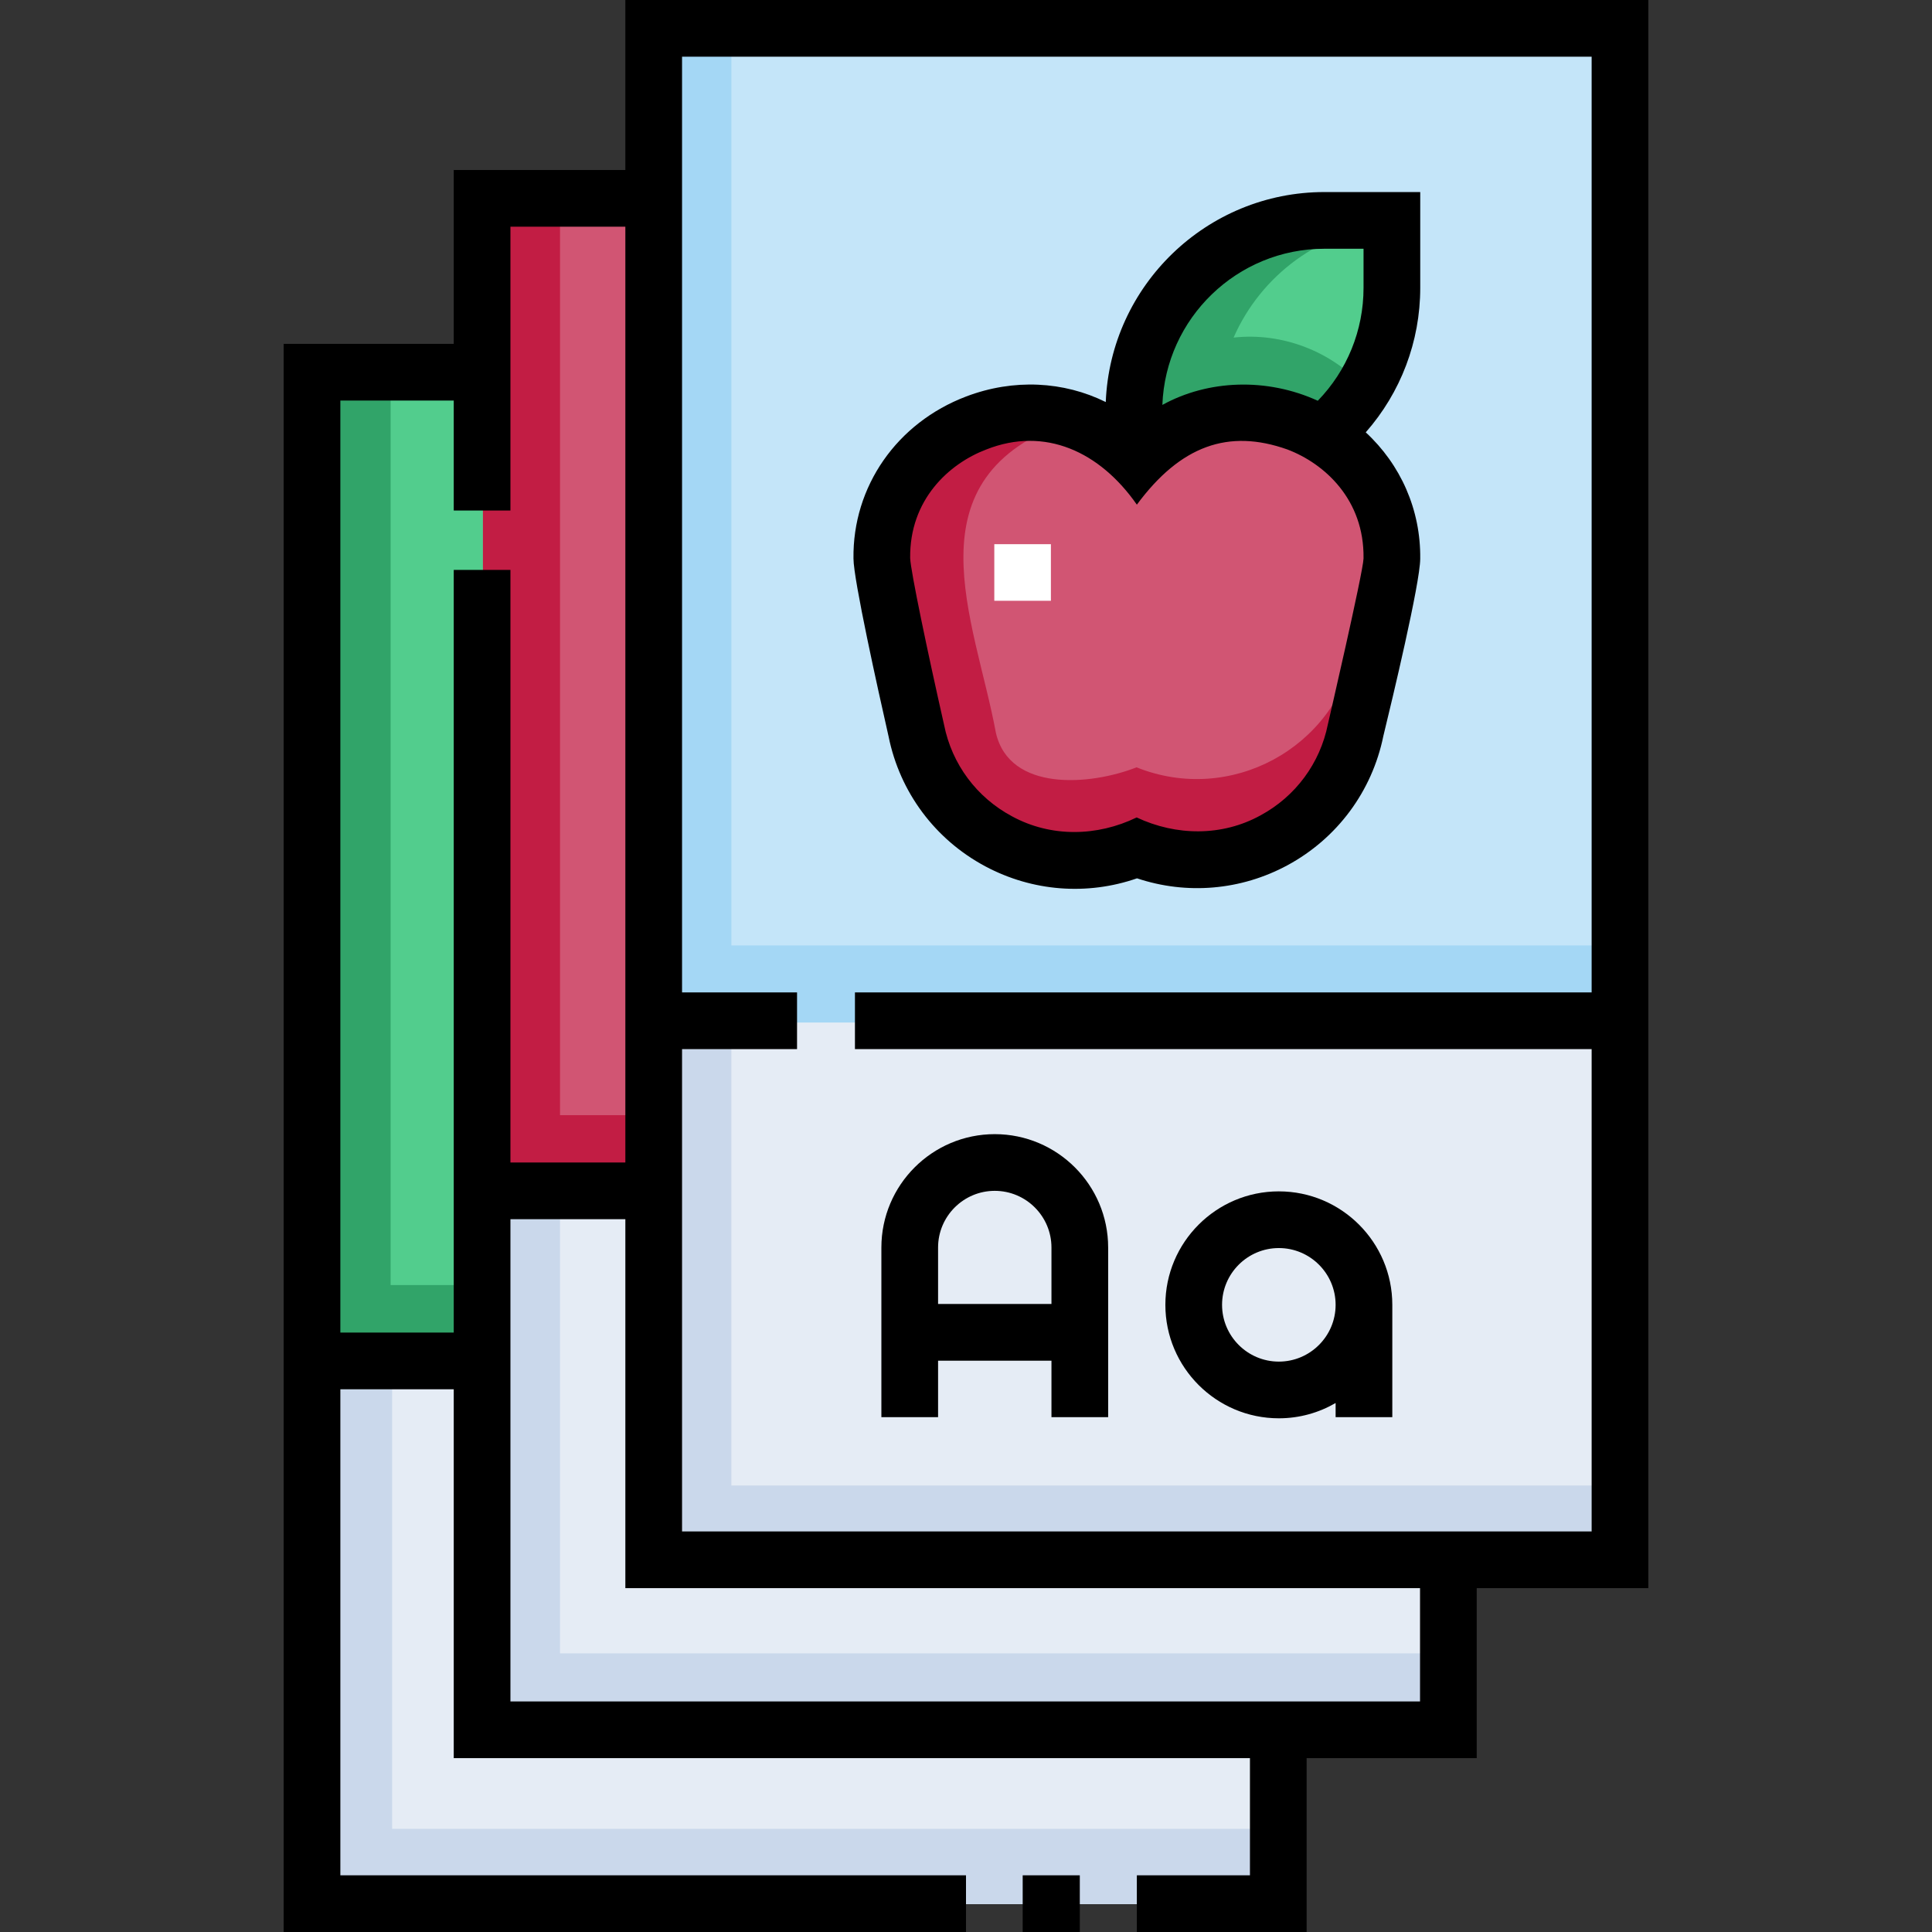<svg id="Capa_1" enable-background="new 0 0 512 512" height="512" viewBox="0 0 512 512" width="512" xmlns="http://www.w3.org/2000/svg"><rect x="0" y="0" width="512" height="512" fill="#333333" stroke="none"/><g><g><g><g><path d="m429.033 271-128.618 7.809-127.043-7.809v-262.574h255.661z" fill="#c4e5f9"/></g><g><path d="m193.818 250.554v-242.128h-20.446v262.574h255.661v-20.446z" fill="#a4d7f5"/></g><g><path d="m173.372 315.979h-45.405l-4.938-171.766 4.938-90.809h45.405z" fill="#d15573"/></g><g><path d="m148.413 295.533v-242.129h-20.446v262.575h45.405v-20.446z" fill="#c21d44"/></g><g><path d="m82.562 98.426h45.405v262.574h-45.405z" fill="#52cd8d"/></g><g><path d="m103.515 340.554v-242.128h-20.447v262.574h45.405v-20.446z" fill="#31a469"/></g><g><path d="m173.372 271h255.661v142.617h-255.661z" fill="#e5ecf5"/></g><g><path d="m193.818 393.667v-122.667h-20.446v142.617h255.661v-19.95z" fill="#cad8eb"/></g><g><path d="m173.372 413.617v-98.128h-45.202v142.617h255.66v-44.489z" fill="#e5ecf5"/></g><g><path d="m148.413 438.157v-122.668h-20.446v142.617h255.661v-19.949z" fill="#cad8eb"/></g><g><path d="m128.67 459.128v-98.128h-45.203v143.618h255.661v-45.49z" fill="#e5ecf5"/></g><g><path d="m103.914 484.668v-122.667h-20.447v142.617h255.661v-19.95z" fill="#cad8eb"/></g><g><path d="m368.678 148.706c.46-35.177-44.822-51.985-67.475-25.735-22.659-26.247-67.938-9.441-67.475 25.736 0 5.294 9.122 45.501 9.122 45.501 5.272 26.424 33.48 41.437 58.352 31.101 24.836 9.985 52.638-5.035 57.899-31.281 0 0 9.577-39.268 9.577-45.322z" fill="#d15573"/></g><g><g><path d="m367.041 137.085c-2.735 13.642-7.941 34.985-7.941 34.985-5.262 26.246-33.064 41.266-57.899 31.281-12.255 4.817-33.649 6.557-37.279-9.143-5.495-29.943-24.001-67.779 19.652-82.601-19.394-5.555-42.054 5.336-48.222 25.527 0-.002-.001-.005-.001-.007-1.139 3.748-1.666 7.657-1.623 11.58.895 9.723 9.298 47.27 10.626 51.034 7.51 22.778 34.363 35.234 56.848 25.568 3.629 1.459 7.321 2.37 10.998 2.804 5.185.615 10.485.249 15.502-1.04 15.272-3.911 28.012-16.143 31.4-33.045.817-6.073 13.528-46.339 7.939-56.943z" fill="#c21d44"/></g></g><g><path d="m350.835 59.239c-27.846 0-50.419 22.573-50.419 50.419v12.439c.234.256.468.512.698.776l.203-.029c13.154-15.11 33.847-15.811 48.83-6.889l.278-.039c11.153-9.248 18.257-23.21 18.257-38.83v-17.847z" fill="#52cd8d"/></g><g><path d="m368.681 59.444v-.206h-17.847c-27.925-.119-50.548 23.014-50.419 50.419v12.439c.234.256.468.512.698.776l.203-.029c11.759-14.142 33.523-16.354 48.83-6.889l.278-.039c4.431-3.674 8.209-8.102 11.17-13.072-8.53-9.722-21.862-14.819-34.679-13.376 7.225-16.499 23.023-28.388 41.766-30.023z" fill="#31a469"/></g><g><path d="m263.5 144.213h15v15h-15z" fill="#fff"/></g></g></g><g><path d="m436.826 0h-271.1v45.052h-45.478v46.075h-45.074v420.873h180.826v-15.024h-165.801v-128.805h30.049v97.754h211.002v31.051h-29.974v15.024h44.998v-46.075h45.073v-45.051h45.478v-420.874zm-346.627 353.146v-246.995h30.049v29.142h15.024v-75.217h30.454v247.997h-30.454v-157.041h-15.024v202.114zm286.124 97.755h-241.051v-127.803h30.454v97.776h210.597zm-195.573-45.052v-127.824h30.475v-15.025h-30.475v-247.976h241.051v247.976h-195.231v15.024h195.232v127.824h-241.052z"/><path d="m271.024 496.976h15.136v15.024h-15.136z"/><path d="m261.134 229.597c12.464 6.649 26.938 7.766 40.187 3.169 13.182 4.407 27.552 3.191 39.874-3.466 13.167-7.114 22.42-19.591 25.407-34.249 2.332-9.569 9.717-40.375 9.771-46.96.163-13.022-5.207-24.99-14.437-33.516 9.257-10.517 14.441-24.049 14.441-38.292v-25.387h-25.388c-31.196 0-56.707 24.754-57.953 55.65-11.134-5.513-24.406-6.249-36.975-1.48-18.404 6.983-30.134 23.883-29.882 42.955 0 5.531 6.487 34.735 9.302 47.144 2.978 14.775 12.324 27.322 25.653 34.432zm89.854-163.677h10.363v10.363c0 11.264-4.37 21.934-12.125 29.923-13.486-6.164-29.039-5.588-41.187 1.1.848-22.963 19.783-41.386 42.949-41.386zm-89.597 53.193c15.535-6.144 30.083.571 39.886 14.629 11.566-15.634 24.256-20.172 39.877-14.632 9.896 3.753 20.398 13.294 20.195 28.812v.077c-.083 3.582-9.446 43.941-9.446 43.941-2.072 10.333-8.577 19.132-17.85 24.141-10.205 5.623-22.375 5.467-32.825.551-10.461 5.072-22.696 5.324-33.022-.291-9.373-4.999-15.938-13.825-18.011-24.214l-.041-.193c-4.301-18.96-8.826-40.591-8.951-44.011-.205-15.516 10.294-25.056 20.188-28.81z"/><path d="m263.624 300.561c-16.569 0-30.049 13.48-30.049 30.049v44.956h15.024v-14.971h30.049v14.971h15.024v-44.956c0-16.569-13.479-30.049-30.048-30.049zm-15.025 45.009v-14.96c0-8.284 6.74-15.024 15.024-15.024s15.024 6.74 15.024 15.024v14.96z"/><path d="m338.906 315.724c-16.581 0-30.07 13.489-30.07 30.07s13.49 30.07 30.07 30.07c5.479 0 10.617-1.48 15.046-4.052v3.753h15.024v-29.772c0-16.58-13.489-30.069-30.07-30.069zm0 45.116c-8.296 0-15.046-6.75-15.046-15.046s6.75-15.045 15.046-15.045 15.046 6.749 15.046 15.045-6.75 15.046-15.046 15.046z"/></g></g></svg>
